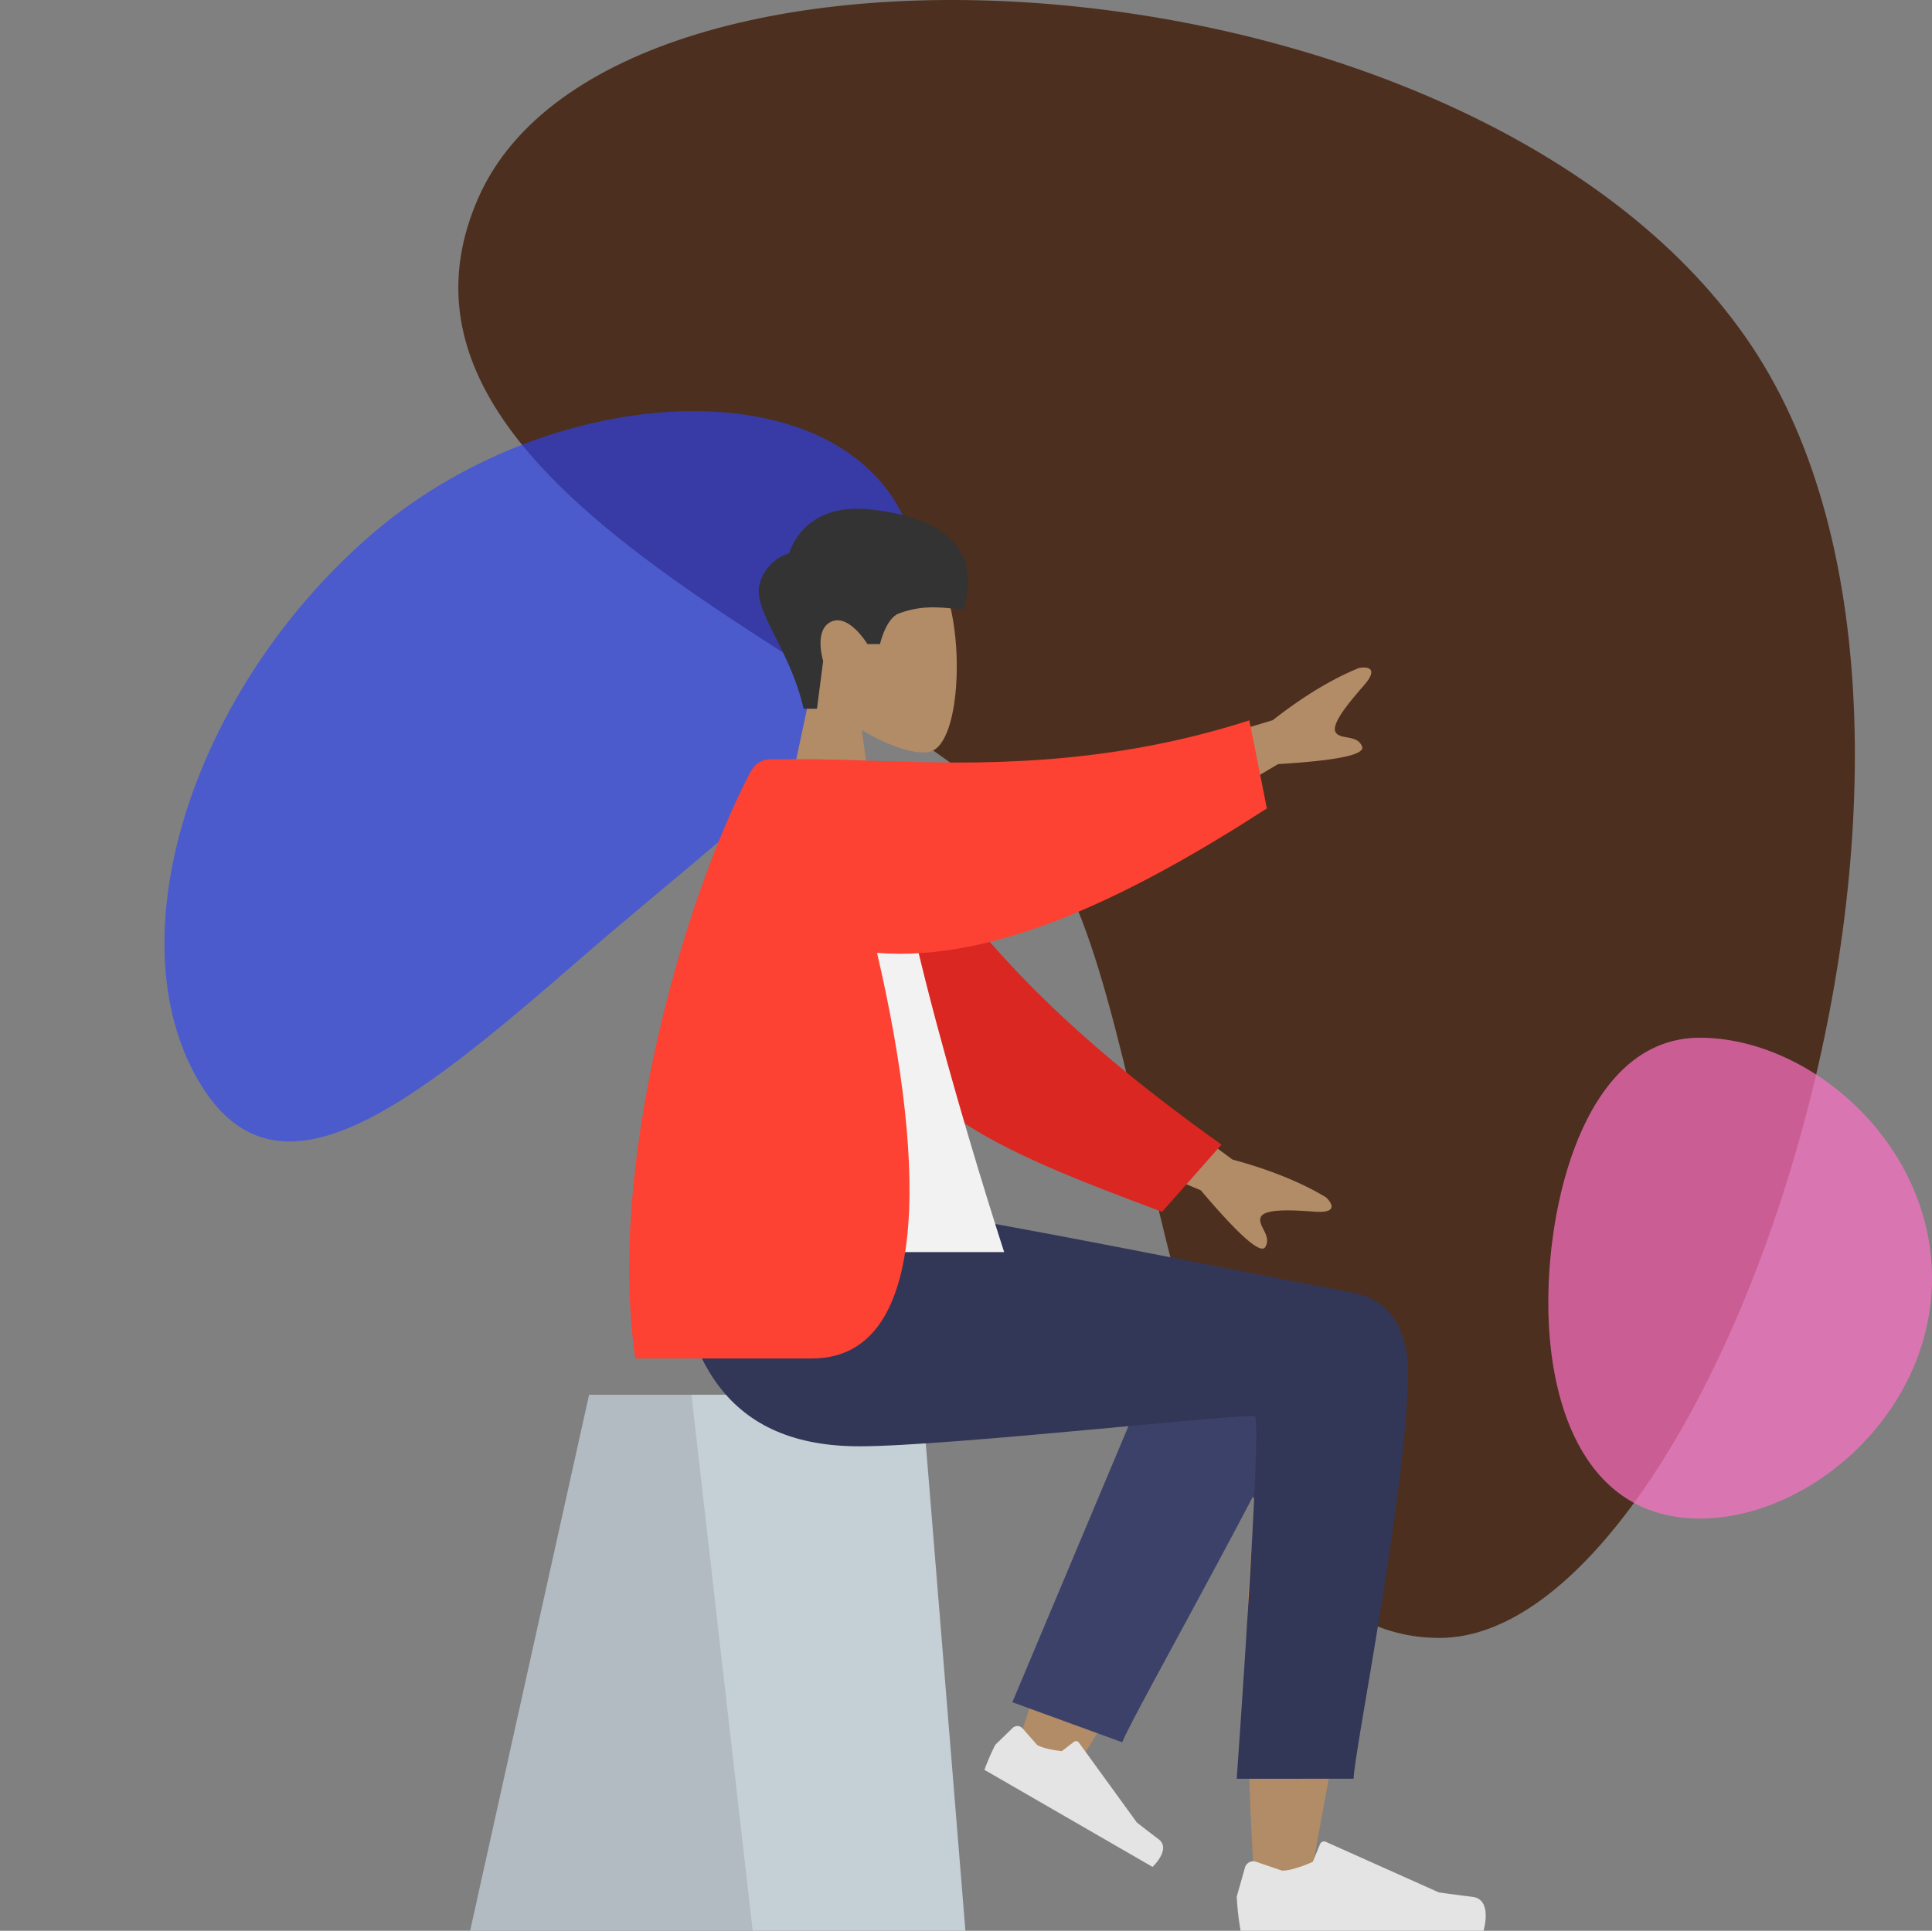 <svg xmlns="http://www.w3.org/2000/svg" width="561.253" height="560.967" viewBox="0 0 561.253 560.967">
  <rect x="0" y="0" width="561.253" height="560.967" fill="#808080" stroke="none"/>
  <g id="Group_131" data-name="Group 131" transform="translate(-379.747 -4360.399)">
    <g id="Background" transform="translate(379.747 4360.399)">
      <path id="Weird_Shape" data-name="Weird Shape" d="M5.867,57.364c39.709-89.745,292.18-73.32,369.863,43.184s-11.1,375.331-90.681,375.331-79.583-174.751-112.4-226.072S-33.843,147.109,5.867,57.364Z" transform="translate(133.143 0)" fill="#4d2f1f"/>
      <path id="Weird_Shape-2" data-name="Weird Shape" d="M84.391,263.25c46.585,10.673,48.476-39.934,48.453-107.133s9.287-144.28-37.3-154.953S-.023,55.05,0,122.249,37.806,252.576,84.391,263.25Z" transform="translate(199.753 75.444) rotate(49)" fill="rgba(43,68,255,0.6)"/>
      <path id="Weird_Shape-3" data-name="Weird Shape" d="M44,139.7c32.076,0,67.463-30.713,67.463-69.849S76.081,0,44,0,0,44.788,0,76.887,11.928,139.7,44,139.7Z" transform="translate(449.786 301.5)" fill="rgba(255,115,198,0.7)"/>
    </g>
    <g id="A_Human_Sitting" data-name="A Human/Sitting" transform="translate(447.511 4508.207)">
      <g id="Head_Front" data-name="Head/Front" transform="translate(152.637)">
        <g id="Head" transform="translate(5.004 8.73)">
          <path id="Head-2" data-name="Head" d="M0,91.687,10.337,43.319C4.573,36.526.67,28.2,1.322,18.872c1.879-26.879,39.15-20.965,46.4-7.4s6.389,47.977-2.981,50.4c-3.737.967-11.7-1.4-19.8-6.3l5.086,36.117Z" transform="translate(0 0)" fill="#b28b67"/>
        </g>
        <path id="Hair" d="M13.034,58.149C9.266,41.318-1.471,29.844.169,22.321A12.776,12.776,0,0,1,8.91,12.964S12.582-1.951,32.6.277,64.832,10.849,59.557,29.212c-4.85,0-10.7-1.761-18.8,1.256-3.853,1.436-5.512,8.905-5.512,8.905H31.586s-5.326-8.864-10.5-6.515-2.354,11.414-2.354,11.414l-1.8,13.877Z" transform="translate(0 -0.05)" fill="#333"/>
      </g>
      <g id="Bottom_Skinny_Jeans_1" data-name="Bottom/Skinny Jeans 1" transform="translate(0 204.665)">
        <g id="Seat" transform="translate(0 52.752)">
          <g id="Seat-2" data-name="Seat" transform="translate(68.812)">
            <path id="Seat_Stuff" data-name="Seat Stuff" d="M34.559,0h96.655l12.665,155.744H0Z" fill="#c5cfd6"/>
            <path id="Seat_Stuff-2" data-name="Seat Stuff" d="M34.559,0H64.286L82.078,155.744H0Z" fill="rgba(0,0,0,0.1)"/>
          </g>
        </g>
        <path id="Skin" d="M71.478,177.785c-1.252-15.889-3.58-70.894-1.251-96.354.983-10.747,2.043-20.971,3.084-30.052-22.343,40.338-58.9,99.347-58.9,99.347L0,144.117s16.972-56.135,27.834-79.26c12.4-26.4,24.023-49,28.916-56.965,7.7-12.524,21.094-8.154,28.173-.573,10.305-6.212,27.595,1.769,27.583,10.654-.036,26.582-24.2,151.867-25.462,159.786-.668,4.191-4.769,6.751-8.6,6.751C75.039,184.51,71.849,182.486,71.478,177.785Z" transform="translate(225.298 18.75)" fill="#b28b67"/>
        <path id="LegLower" d="M0,140.376,6.247,12.946C10.836-9.085,49.924,1.191,49.923,13c0,26.81-15.944,119.4-15.945,127.392Z" transform="translate(274.339 10.175) rotate(20)" fill="#3c4169"/>
        <g id="Right_Shoe" data-name="Right Shoe" transform="translate(236.57 126.139) rotate(30)">
          <path id="shoe" d="M4.474,5.033A2,2,0,0,0,1.908,6.381L0,13.106A64.242,64.242,0,0,0,.9,21H57.3s2.2-7.268-2.538-7.848-7.87-1.047-7.87-1.047L20.68.419a1,1,0,0,0-1.332.532L17.663,5.039s-4.385,2.046-7.127,2.046Z" transform="translate(1 19)" fill="#e4e4e4"/>
        </g>
        <g id="Right_Shoe-2" data-name="Right Shoe" transform="translate(290.26 158.256)">
          <path id="shoe-2" data-name="shoe" d="M5.6,6.236A2.5,2.5,0,0,0,2.388,7.93L0,16.376a80.988,80.988,0,0,0,1.128,9.915H71.693s2.751-9.129-3.176-9.857-9.846-1.314-9.846-1.314L25.873.441a1.249,1.249,0,0,0-1.666.668L22.1,6.244s-5.486,2.57-8.916,2.57Z" transform="translate(1.251 23.949)" fill="#e4e4e4"/>
        </g>
        <path id="Leg_and_Butt" data-name="Leg and Butt" d="M213.655,45.76c0,33.368-15.785,111.2-15.8,118.55l-33.962.026s7.457-104.176,5.288-105.3S80.292,67.73,54.282,67.73C16.775,67.73,1.259,43.985,0,0H74.3c15.128,1.625,94.037,17.6,123.343,23.1C210.189,25.447,213.655,36.568,213.655,45.76Z" transform="translate(127.615)" fill="#323657"/>
      </g>
      <g id="Body_Long_Sleeve_1" data-name="Body/Long Sleeve 1" transform="translate(115.015 46.128)">
        <path id="Skin-2" data-name="Skin" d="M39.52,151.877,0,135.425l8.822-21.892,39.908,29.42q16.236,4.4,27.13,10.945c1.715,1.569,3.789,4.747-3.326,4.2s-14.622-.806-15.6,1.631,3.323,5.349,1.339,8.636a.943.943,0,0,1-.866.468Q53.9,168.83,39.52,151.877ZM13.012,29.6,60.435,15.306Q73.7,4.935,85.469.141c2.28-.431,6.057-.181,1.338,5.193s-9.44,11.238-8.094,13.491,6.256.555,7.677,4.124q1.42,3.569-24.4,5.113L25.12,49.846Z" transform="translate(126.521 0)" fill="#b28b67"/>
        <path id="Coat_Back" data-name="Coat Back" d="M16.88,0C48.4,33.67,86.829,55.659,139.227,75.18L127.618,98.507C73.569,93.341,44.673,89.23,21.99,55.516,16.3,47.055,6.1,17.95,0,2.835Z" transform="matrix(0.966, 0.259, -0.259, 0.966, 57.05, 29.933)" fill="#db2721"/>
        <path id="Shirt" d="M0,143.184H96.336S63.6,42.965,62.894,5.616C62.87,4.347,60.535,2.11,59.5,2.4,48.168,5.616,35.246,0,35.246,0,12.408,36.874,4.51,82.273,0,143.184Z" transform="translate(12.599 26.657)" fill="#f2f2f2"/>
        <path id="Coat_Front" data-name="Coat Front" d="M1.778,185.393C-6.379,130.352,15.062,54.038,34.94,15.545c.759-1.47,2.375-4.241,6.181-4.241H56.047l.02.059c5.029.041,10.628.243,16.735.445C100.227,12.713,137.893,13.62,180.153,0l5.1,25.589C146.2,50.8,106.66,70.335,72.011,67.561c15.045,64.79,14.352,117.832-18.866,117.832Z" transform="translate(0 15.353)" fill="#fd4132"/>
      </g>
    </g>
  </g>
</svg>
